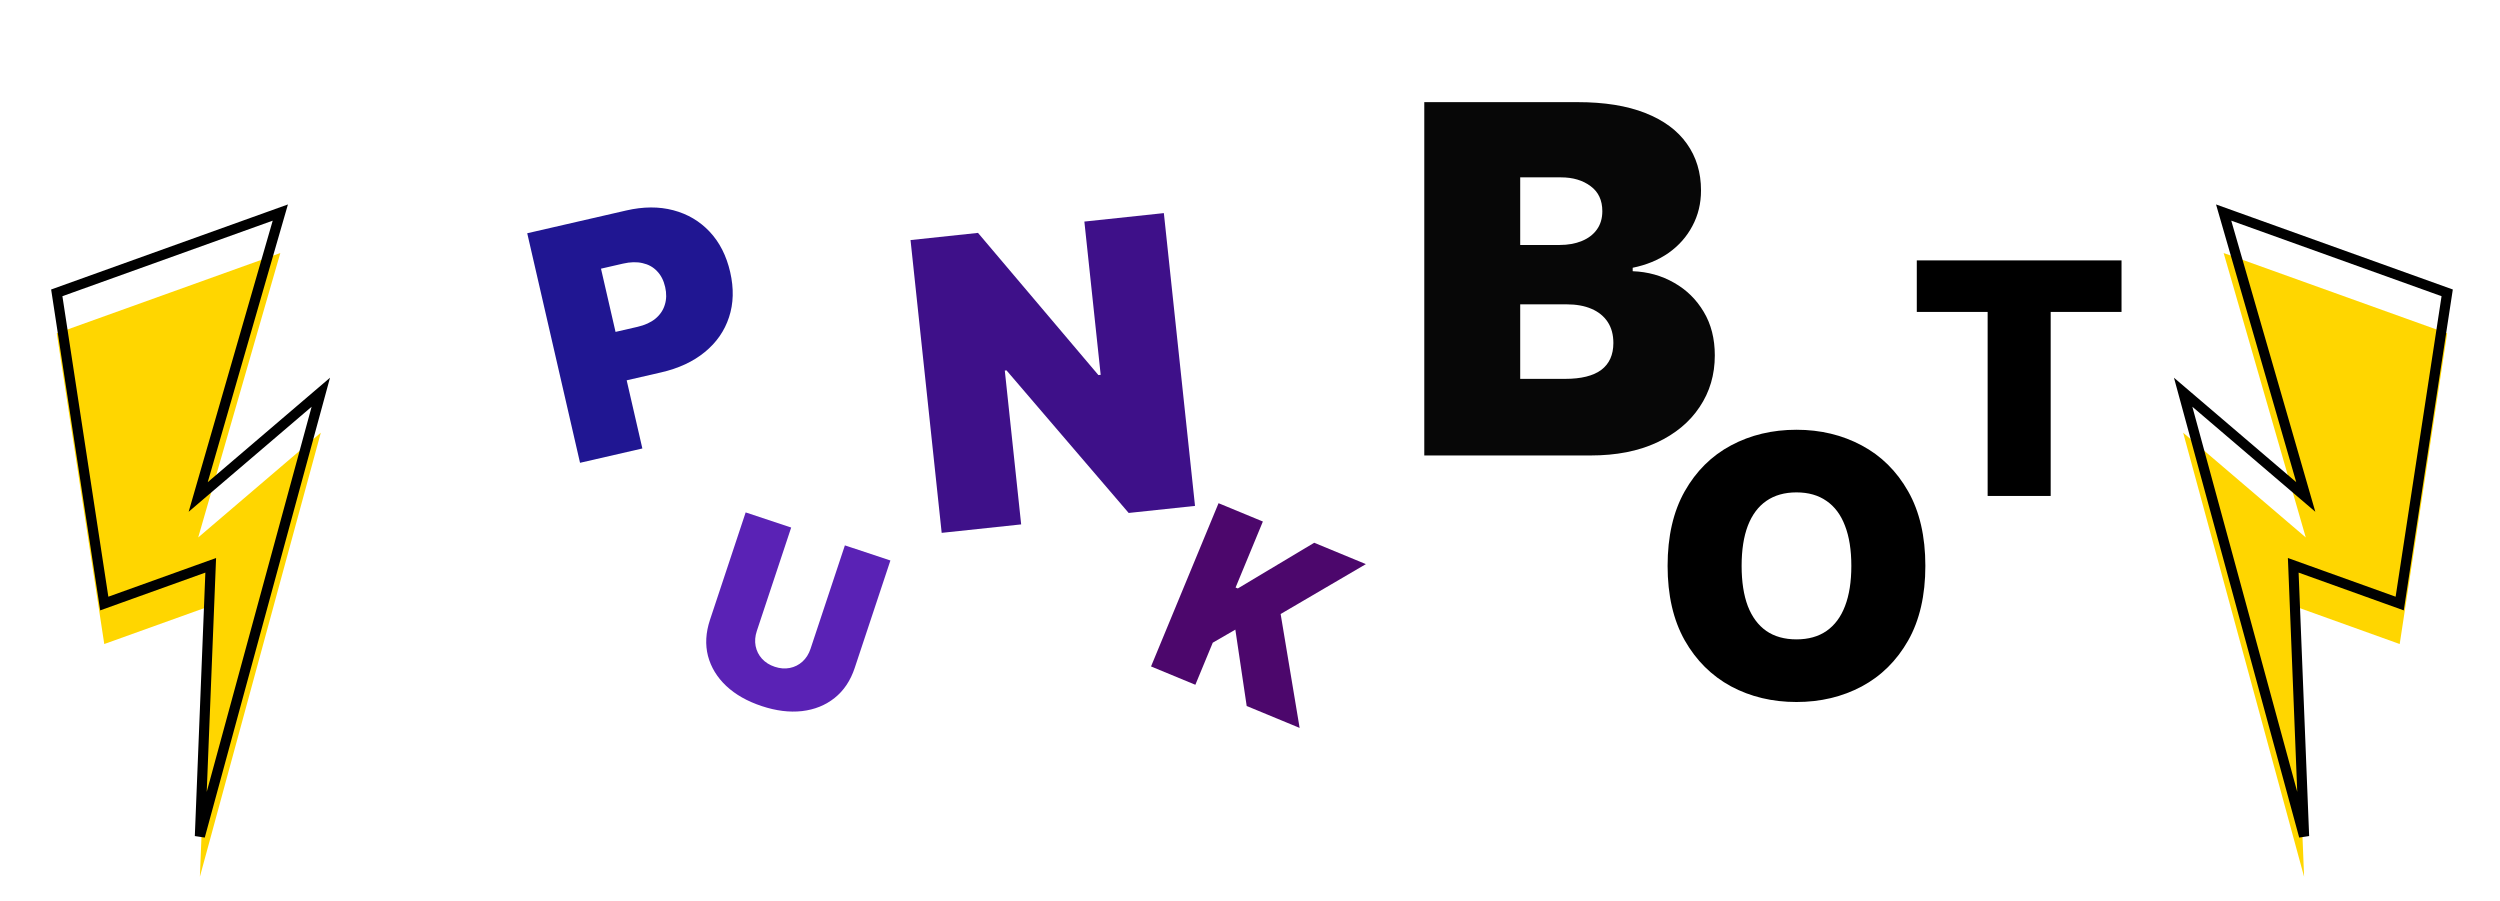 <svg width="247" height="89" viewBox="0 0 247 89" fill="none" xmlns="http://www.w3.org/2000/svg">
<g clip-path="url(#clip0_3_2)">
<g filter="url(#filter0_i_3_2)">
<path d="M27.696 21L5.609 28.933L10.302 59.63L20.819 55.852L19.748 82.622L31.697 38.752L19.582 49.1L27.696 21Z" fill="#FFD600"/>
</g>
<path d="M27.696 21L5.609 28.933L10.302 59.63L20.819 55.852L19.748 82.622L31.697 38.752L19.582 49.1L27.696 21Z" stroke="black"/>
<g filter="url(#filter1_i_3_2)">
<path d="M219.696 21L241.782 28.933L237.09 59.63L226.573 55.852L227.644 82.622L215.695 38.752L227.81 49.1L219.696 21Z" fill="#FFD600"/>
</g>
<path d="M219.696 21L241.782 28.933L237.09 59.63L226.573 55.852L227.644 82.622L215.695 38.752L227.81 49.1L219.696 21Z" stroke="black"/>
<path d="M57.307 45.725L52.09 23.045L61.879 20.793C63.563 20.405 65.112 20.399 66.527 20.773C67.943 21.147 69.139 21.855 70.118 22.897C71.096 23.939 71.77 25.265 72.141 26.874C72.514 28.498 72.476 29.988 72.026 31.343C71.583 32.697 70.786 33.844 69.634 34.785C68.49 35.725 67.054 36.393 65.327 36.791L59.479 38.136L58.379 33.352L62.986 32.292C63.709 32.125 64.297 31.858 64.749 31.49C65.206 31.113 65.517 30.656 65.681 30.121C65.853 29.584 65.865 28.994 65.717 28.352C65.568 27.702 65.3 27.181 64.914 26.788C64.534 26.385 64.058 26.122 63.485 25.997C62.918 25.863 62.272 25.879 61.549 26.046L59.378 26.545L63.465 44.309L57.307 45.725Z" fill="#201692"/>
<path d="M83.475 53.883L87.972 55.376L84.447 65.988C84.028 67.25 83.363 68.242 82.453 68.963C81.55 69.681 80.479 70.112 79.239 70.257C78.001 70.397 76.673 70.231 75.255 69.76C73.826 69.286 72.658 68.622 71.749 67.77C70.843 66.912 70.243 65.925 69.949 64.81C69.662 63.691 69.728 62.5 70.147 61.239L73.671 50.627L78.169 52.12L74.773 62.344C74.603 62.856 74.564 63.352 74.656 63.832C74.75 64.306 74.959 64.723 75.282 65.082C75.612 65.442 76.032 65.708 76.545 65.878C77.062 66.05 77.558 66.089 78.032 65.995C78.507 65.901 78.923 65.692 79.282 65.368C79.643 65.039 79.909 64.619 80.079 64.106L83.475 53.883Z" fill="#5A22B5"/>
<path d="M114.989 21.055L118.067 49.983L111.513 50.68L99.443 36.594L99.274 36.612L100.891 51.811L93.038 52.646L89.96 23.719L96.626 23.009L108.521 37.057L108.747 37.033L107.135 21.891L114.989 21.055Z" fill="#3E1089"/>
<path d="M113.722 65.845L120.393 49.716L124.772 51.527L122.075 58.048L122.296 58.139L129.844 53.624L134.948 55.735L126.527 60.664L128.403 71.917L123.173 69.754L122.052 62.207L119.821 63.498L118.101 67.656L113.722 65.845Z" fill="#4C076C"/>
<path d="M140.719 45V10.091H155.855C158.514 10.091 160.747 10.449 162.554 11.165C164.372 11.881 165.741 12.892 166.662 14.199C167.594 15.506 168.06 17.046 168.06 18.818C168.06 20.102 167.776 21.273 167.207 22.329C166.651 23.386 165.866 24.273 164.855 24.989C163.844 25.693 162.662 26.182 161.31 26.454V26.796C162.81 26.852 164.173 27.233 165.401 27.938C166.628 28.631 167.605 29.591 168.332 30.818C169.06 32.034 169.423 33.466 169.423 35.114C169.423 37.023 168.923 38.722 167.923 40.21C166.935 41.699 165.526 42.869 163.696 43.722C161.866 44.574 159.685 45 157.151 45H140.719ZM150.196 37.432H154.628C156.219 37.432 157.412 37.136 158.207 36.545C159.003 35.943 159.401 35.057 159.401 33.886C159.401 33.068 159.213 32.375 158.838 31.807C158.463 31.239 157.929 30.807 157.236 30.511C156.554 30.216 155.73 30.068 154.764 30.068H150.196V37.432ZM150.196 24.204H154.082C154.912 24.204 155.645 24.074 156.281 23.812C156.918 23.551 157.412 23.176 157.764 22.688C158.128 22.188 158.31 21.579 158.31 20.864C158.31 19.784 157.923 18.96 157.151 18.392C156.378 17.812 155.401 17.523 154.219 17.523H150.196V24.204Z" fill="#070707"/>
<path d="M190.225 55.909C190.225 58.824 189.658 61.283 188.525 63.285C187.391 65.28 185.861 66.793 183.935 67.824C182.009 68.847 179.861 69.358 177.492 69.358C175.106 69.358 172.949 68.842 171.023 67.811C169.106 66.771 167.58 65.254 166.447 63.26C165.322 61.257 164.759 58.807 164.759 55.909C164.759 52.994 165.322 50.54 166.447 48.545C167.58 46.543 169.106 45.03 171.023 44.007C172.949 42.976 175.106 42.46 177.492 42.46C179.861 42.46 182.009 42.976 183.935 44.007C185.861 45.03 187.391 46.543 188.525 48.545C189.658 50.54 190.225 52.994 190.225 55.909ZM182.912 55.909C182.912 54.341 182.704 53.02 182.286 51.946C181.877 50.864 181.268 50.045 180.458 49.492C179.657 48.929 178.668 48.648 177.492 48.648C176.316 48.648 175.323 48.929 174.513 49.492C173.712 50.045 173.103 50.864 172.685 51.946C172.276 53.02 172.072 54.341 172.072 55.909C172.072 57.477 172.276 58.803 172.685 59.885C173.103 60.959 173.712 61.777 174.513 62.34C175.323 62.894 176.316 63.17 177.492 63.17C178.668 63.17 179.657 62.894 180.458 62.34C181.268 61.777 181.877 60.959 182.286 59.885C182.704 58.803 182.912 57.477 182.912 55.909Z" fill="black"/>
<path d="M189.379 30.818V25.727H209.607V30.818H202.607V49H196.379V30.818H189.379Z" fill="black"/>
</g>
<defs>
<filter id="filter0_i_3_2" x="5.053" y="20.199" width="27.553" height="66.555" filterUnits="userSpaceOnUse" color-interpolation-filters="sRGB">
<feFlood flood-opacity="0" result="BackgroundImageFix"/>
<feBlend mode="normal" in="SourceGraphic" in2="BackgroundImageFix" result="shape"/>
<feColorMatrix in="SourceAlpha" type="matrix" values="0 0 0 0 0 0 0 0 0 0 0 0 0 0 0 0 0 0 127 0" result="hardAlpha"/>
<feOffset dy="4"/>
<feGaussianBlur stdDeviation="2"/>
<feComposite in2="hardAlpha" operator="arithmetic" k2="-1" k3="1"/>
<feColorMatrix type="matrix" values="0 0 0 0 0 0 0 0 0 0 0 0 0 0 0 0 0 0 0.25 0"/>
<feBlend mode="normal" in2="shape" result="effect1_innerShadow_3_2"/>
</filter>
<filter id="filter1_i_3_2" x="214.786" y="20.199" width="27.553" height="66.555" filterUnits="userSpaceOnUse" color-interpolation-filters="sRGB">
<feFlood flood-opacity="0" result="BackgroundImageFix"/>
<feBlend mode="normal" in="SourceGraphic" in2="BackgroundImageFix" result="shape"/>
<feColorMatrix in="SourceAlpha" type="matrix" values="0 0 0 0 0 0 0 0 0 0 0 0 0 0 0 0 0 0 127 0" result="hardAlpha"/>
<feOffset dy="4"/>
<feGaussianBlur stdDeviation="2"/>
<feComposite in2="hardAlpha" operator="arithmetic" k2="-1" k3="1"/>
<feColorMatrix type="matrix" values="0 0 0 0 0 0 0 0 0 0 0 0 0 0 0 0 0 0 0.25 0"/>
<feBlend mode="normal" in2="shape" result="effect1_innerShadow_3_2"/>
</filter>
<clipPath id="clip0_3_2">
<rect width="247" height="89" fill="white"/>
</clipPath>
</defs>
</svg>
